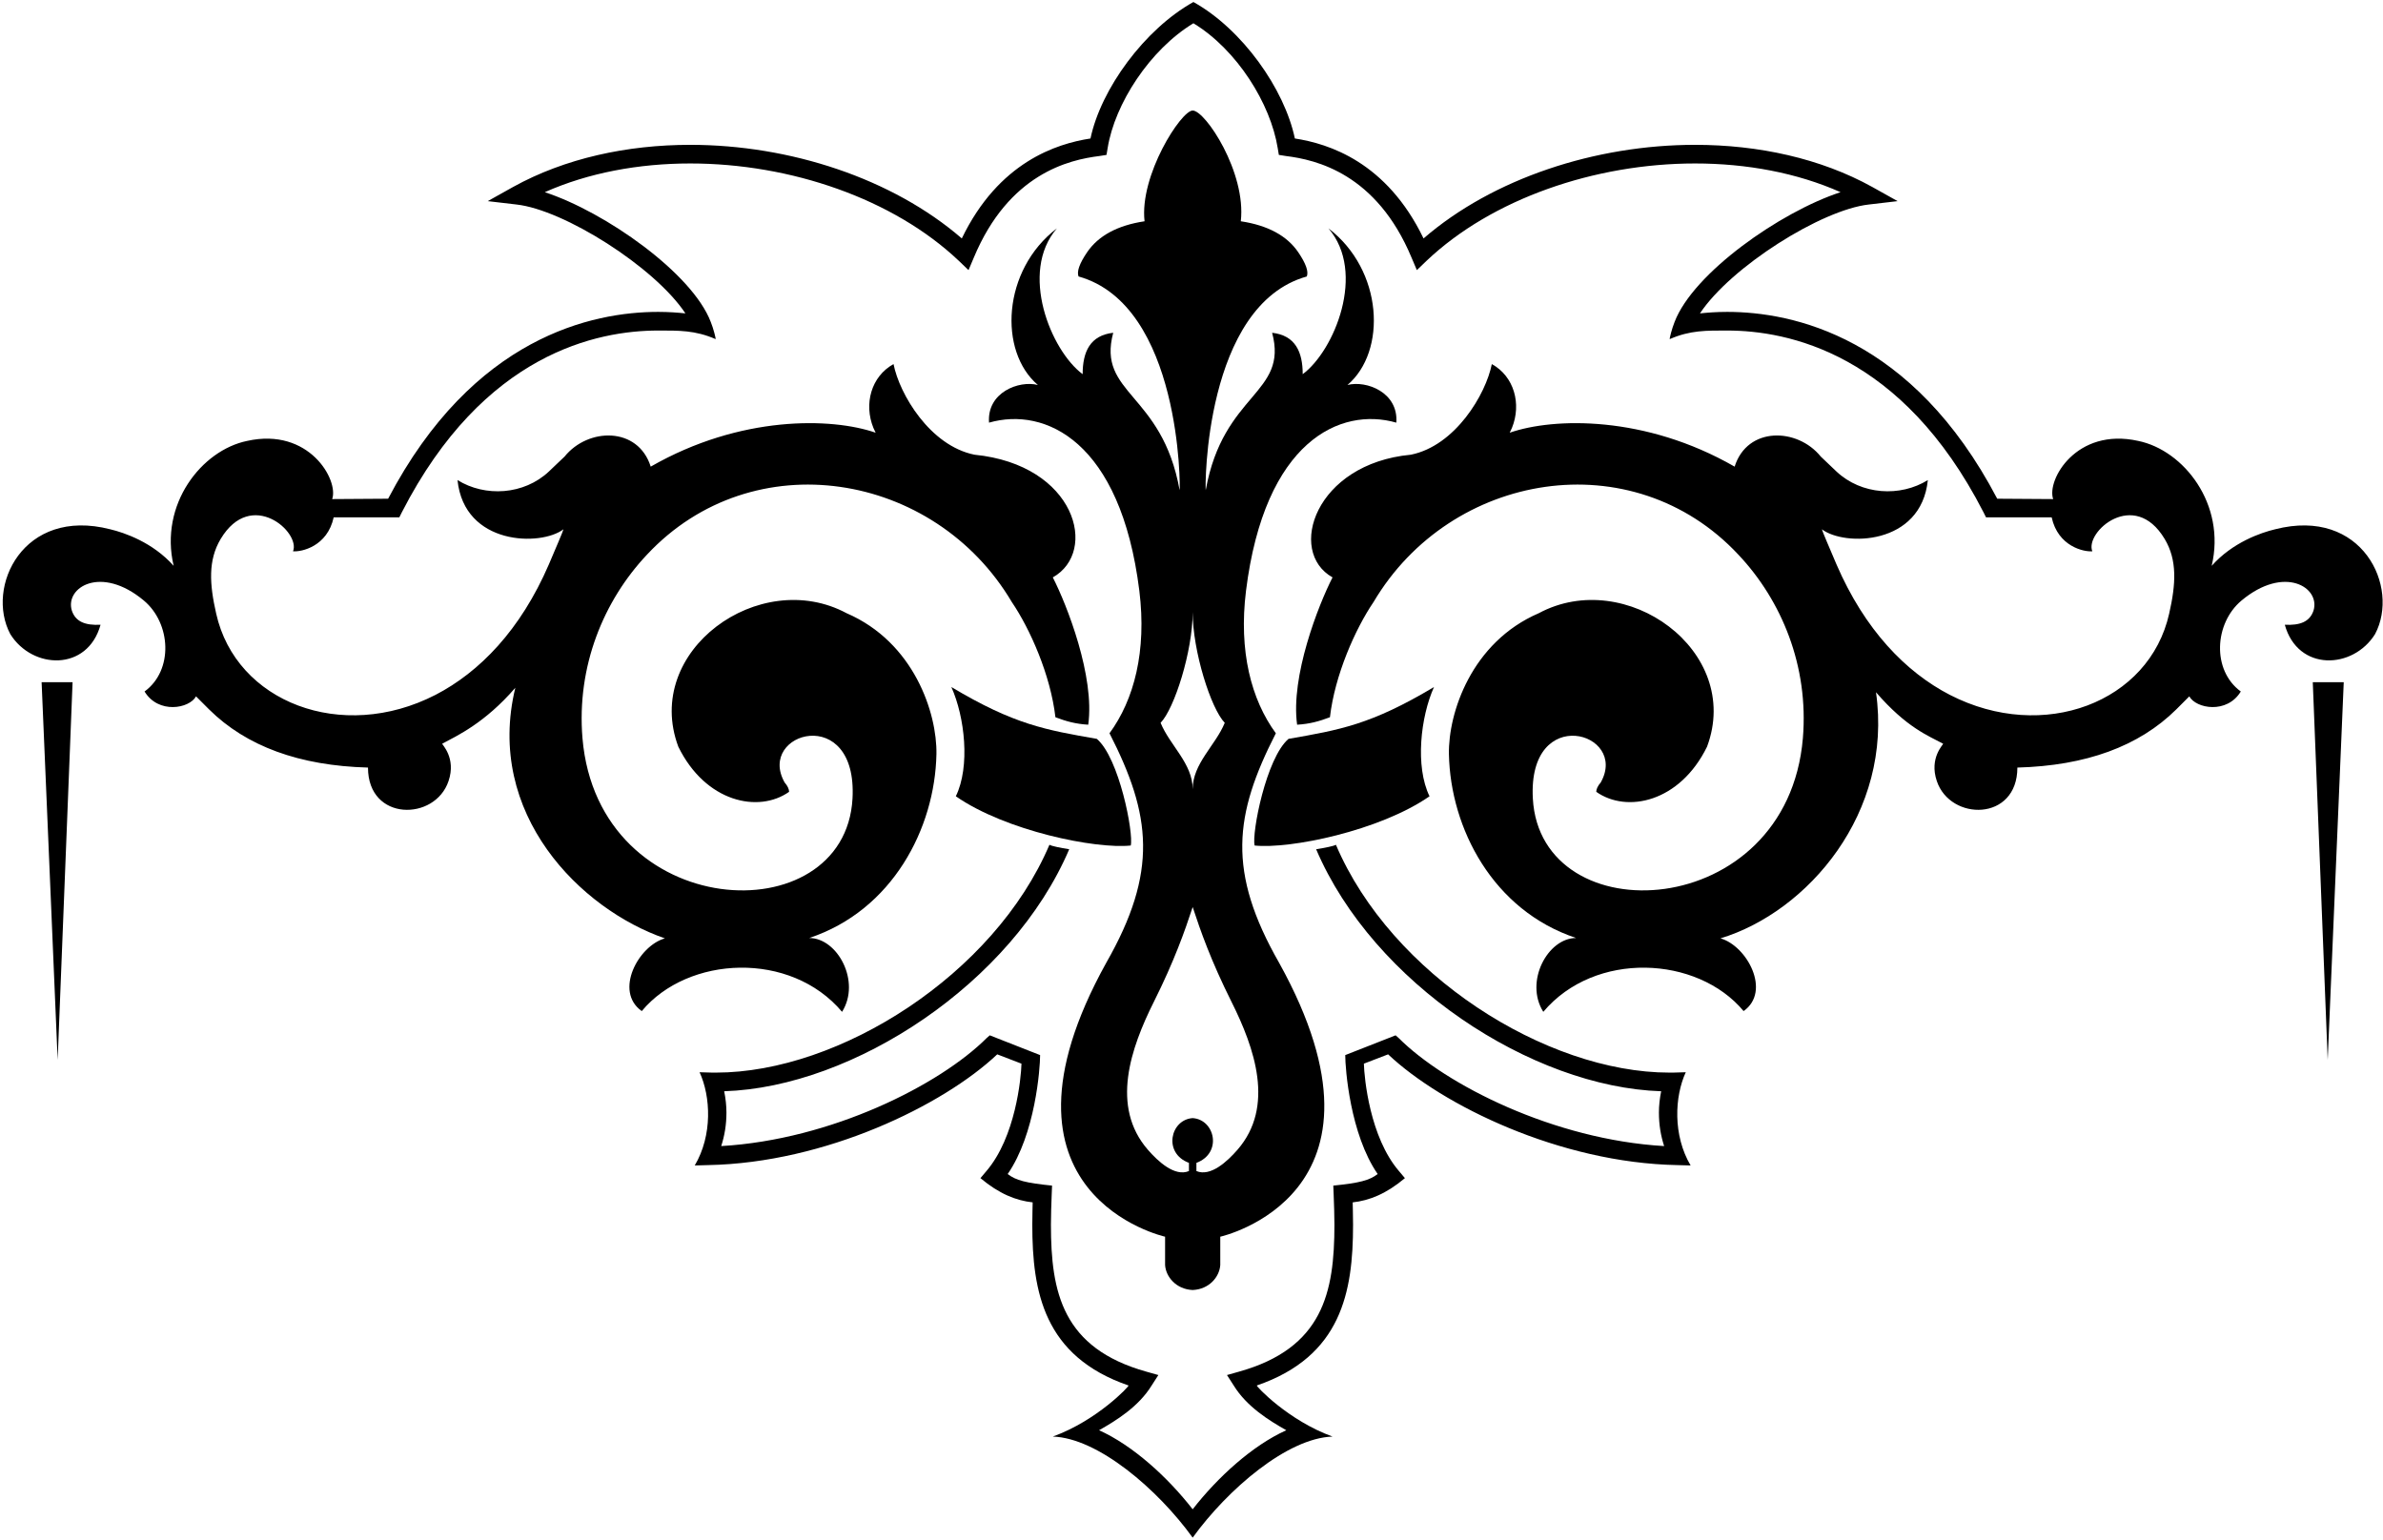 <?xml version="1.0" encoding="UTF-8"?>
<svg xmlns="http://www.w3.org/2000/svg" xmlns:xlink="http://www.w3.org/1999/xlink" width="506pt" height="327pt" viewBox="0 0 506 327" version="1.1">
<g id="surface1">
<path style=" stroke:none;fill-rule:nonzero;fill:rgb(0%,0%,0%);fill-opacity:1;" d="M 357.953 227.73 L 355.262 227.809 L 354.469 227.809 C 328.254 227.809 295.387 206.98 283.664 179.418 C 283.109 179.734 281.367 180.055 279.465 180.371 C 291.582 208.805 325.242 230.898 352.727 231.77 C 352.41 233.355 352.25 234.859 352.25 236.285 C 352.25 238.898 352.645 241.195 353.359 243.414 C 329.996 242.066 306.949 230.426 296.969 220.445 L 296.336 219.891 L 285.645 224.09 C 285.645 226.938 286.672 240.879 292.531 249.352 C 290.789 250.699 288.652 251.254 283.109 251.809 L 283.188 253.789 C 283.266 255.926 283.348 257.984 283.348 260.125 C 283.348 274.539 280.891 286.34 263.07 291.328 L 260.535 292.043 L 261.961 294.262 C 264.734 298.773 269.484 301.703 273.129 303.766 C 265.922 307.012 258.559 313.742 253.25 320.555 C 247.945 313.742 240.578 307.012 233.371 303.766 C 237.016 301.703 241.766 298.773 244.539 294.262 L 245.965 292.043 L 243.43 291.328 C 225.609 286.34 223.152 274.539 223.152 260.125 C 223.152 257.984 223.234 255.926 223.312 253.789 L 223.391 251.809 C 217.848 251.254 215.711 250.699 213.969 249.352 C 219.828 240.879 220.855 226.938 220.855 224.09 L 210.164 219.891 L 209.531 220.445 C 199.551 230.426 176.504 242.066 153.141 243.414 C 153.855 241.195 154.25 238.898 154.25 236.285 C 154.25 234.859 154.09 233.355 153.773 231.77 C 181.258 230.898 214.918 208.805 227.035 180.371 C 225.133 180.055 223.391 179.734 222.836 179.418 C 211.113 206.98 178.246 227.809 152.031 227.809 L 151.238 227.809 L 148.547 227.73 C 150.922 232.879 151.32 241.117 147.52 247.531 L 150.367 247.453 C 175.238 246.977 200.266 234.781 211.75 223.93 L 216.898 225.91 C 216.816 229 215.629 241.512 209.453 248.719 L 208.184 250.223 C 212.145 253.551 215.711 254.977 219.273 255.371 C 219.273 255.371 219.195 258.539 219.195 260.125 C 219.195 274.379 221.648 288.082 239.629 294.262 C 239.863 294.34 232.977 301.703 223.551 305.109 C 233.133 305.426 245.805 316.277 253.25 326.574 C 260.695 316.277 273.367 305.426 282.949 305.109 C 273.523 301.703 266.637 294.34 266.871 294.262 C 284.852 288.082 287.305 274.379 287.305 260.125 C 287.305 258.539 287.227 255.371 287.227 255.371 C 290.789 254.977 294.355 253.551 298.316 250.223 L 297.047 248.719 C 290.871 241.512 289.684 229 289.602 225.91 L 294.75 223.93 C 306.234 234.781 331.262 246.977 356.133 247.453 L 358.98 247.531 C 355.18 241.117 355.578 232.879 357.953 227.73 "/>
<path style=" stroke:none;fill-rule:nonzero;fill:rgb(0%,0%,0%);fill-opacity:1;" d="M 210.008 89.766 C 221.887 86.359 237.965 93.645 241.926 125.484 C 243.508 138.312 240.816 148.609 235.59 155.738 C 244.461 173.082 245.965 185.121 234.875 204.527 C 207.551 253.867 247.391 262.66 247.391 262.66 L 247.391 268.68 C 247.547 271.133 249.688 273.828 253.25 273.984 C 256.812 273.828 258.953 271.133 259.109 268.68 L 259.109 262.66 C 259.109 262.66 298.949 253.867 271.625 204.527 C 260.535 185.121 262.039 173.082 270.91 155.738 C 265.684 148.609 262.992 138.312 264.574 125.484 C 268.535 93.645 284.613 86.359 296.492 89.766 C 296.969 83.348 290.156 80.734 286.117 81.766 C 294.512 74.637 293.723 57.371 282.078 48.5 C 290.156 57.848 283.348 74.48 276.613 79.469 C 276.613 74.715 275.031 71.23 270.121 70.676 C 273.605 83.746 259.746 83.348 256.023 104.102 C 255.863 103.781 255.703 64.816 277.484 58.719 C 277.883 57.688 277.328 56.023 275.664 53.57 C 273.289 50.086 269.246 47.867 263.469 46.996 C 264.656 36.621 255.941 23.473 253.25 23.473 C 250.797 23.473 241.926 37.254 243.031 46.996 C 237.254 47.867 233.215 50.086 230.836 53.57 C 229.172 56.023 228.617 57.688 229.016 58.719 C 250.797 64.816 250.637 103.781 250.477 104.102 C 246.754 83.348 232.895 83.746 236.379 70.676 C 231.469 71.23 229.887 74.715 229.887 79.469 C 223.152 74.48 216.344 57.848 224.422 48.5 C 212.777 57.371 211.988 74.637 220.383 81.766 C 216.344 80.734 209.531 83.348 210.008 89.766 Z M 253.25 129.996 C 253.25 138.312 257.133 150.512 260.062 153.52 C 258.082 158.352 253.25 162.152 253.25 167.617 C 253.25 162.152 248.418 158.352 246.438 153.52 C 249.367 150.512 253.25 138.312 253.25 129.996 Z M 253.25 192.645 C 254.914 197.715 257.133 204.051 261.488 212.762 C 266.398 222.586 270.754 235.02 262.754 244.207 C 260.617 246.66 257.051 249.988 254.043 248.719 L 254.043 246.977 C 259.586 244.918 258.004 237.789 253.25 237.473 C 248.496 237.789 246.914 244.918 252.457 246.977 L 252.457 248.719 C 249.449 249.988 245.883 246.66 243.746 244.207 C 235.746 235.02 240.102 222.586 245.012 212.762 C 249.367 204.051 251.586 197.715 253.25 192.645 "/>
<path style=" stroke:none;fill-rule:nonzero;fill:rgb(0%,0%,0%);fill-opacity:1;" d="M 12.242 225.117 L 15.41 144.887 L 8.836 144.887 L 12.242 225.117 "/>
<path style=" stroke:none;fill-rule:nonzero;fill:rgb(0%,0%,0%);fill-opacity:1;" d="M 202.957 169.121 C 213.57 176.488 232.656 180.371 240.102 179.578 C 240.734 176.965 237.648 160.965 232.895 156.926 C 222.047 155.027 215.391 153.918 202.008 145.918 C 204.859 152.254 206.047 162.785 202.957 169.121 "/>
<path style=" stroke:none;fill-rule:nonzero;fill:rgb(0%,0%,0%);fill-opacity:1;" d="M 483.09 112.414 C 480.078 113.129 474.062 115.188 469.625 120.176 C 472.715 107.109 463.688 95.625 454.023 93.645 C 440.875 90.715 434.539 101.961 435.965 106 L 424.086 105.922 C 406.027 71.469 380.605 66.242 366.742 66.242 C 364.445 66.242 362.547 66.398 360.965 66.559 C 367.535 56.66 386.781 44.539 396.84 43.434 L 402.938 42.719 L 397.555 39.711 C 386.547 33.609 373.316 30.762 359.934 30.762 C 338.785 30.762 317.008 37.887 302.273 50.641 C 294.434 34.402 282.156 30.523 274.949 29.414 C 272.734 18.879 263.785 6.207 253.406 0.426 C 243.031 6.207 233.766 18.879 231.551 29.414 C 224.344 30.523 212.066 34.402 204.227 50.641 C 189.492 37.887 167.715 30.762 146.566 30.762 C 133.184 30.762 119.957 33.609 108.945 39.711 L 103.562 42.719 L 109.66 43.434 C 119.719 44.539 138.965 56.66 145.539 66.559 C 143.953 66.398 142.055 66.242 139.758 66.242 C 125.895 66.242 100.473 71.469 82.414 105.922 L 70.535 106 C 71.961 101.961 65.625 90.715 52.477 93.645 C 42.816 95.625 33.785 107.109 36.875 120.176 C 32.438 115.188 26.418 113.129 23.41 112.414 C 4.879 107.664 -3.121 124.691 2.184 134.672 C 6.855 142.195 18.578 142.672 21.352 132.691 C 18.105 132.848 16.043 132.059 15.254 129.68 C 13.746 124.77 21.43 119.941 30.539 127.543 C 36.32 132.375 36.875 142.355 30.695 146.867 C 33.629 151.699 40.199 150.512 41.625 147.898 L 44.398 150.672 C 52.32 158.512 63.566 162.629 78.137 163.023 C 78.137 174.508 92.395 174.43 95.246 165.875 C 96.906 160.965 93.82 158.113 93.898 157.957 C 96.988 156.293 102.926 153.602 109.422 146.074 C 102.926 172.848 123.281 193.121 141.18 199.297 C 135.559 200.883 130.332 210.547 136.27 214.742 C 146.094 202.941 167.871 201.91 178.801 214.902 C 182.84 208.484 177.852 199.219 171.832 199.219 C 189.492 193.359 198.523 175.934 198.84 160.172 C 198.996 151.461 194.086 136.414 179.754 130.234 C 161.297 120.336 136.43 138.234 144.031 158.59 C 149.812 170.391 161.062 172.766 167.555 168.172 C 167.555 167.617 167.238 166.906 166.605 166.191 C 160.586 155.5 182.129 149.324 181.02 169.598 C 179.434 198.586 127.004 196.051 123.68 156.77 C 122.41 141.48 128.191 127.543 137.379 117.801 C 159.871 93.723 198.441 100.141 214.84 127.859 C 218.719 133.562 223.074 143.383 224.105 152.332 C 226.402 153.203 228.383 153.758 231.074 153.918 C 232.5 143.699 226.559 128.492 223.551 122.633 C 233.289 117.168 228.461 98.715 206.918 96.574 C 197.492 94.676 190.996 83.746 189.73 77.328 C 184.98 79.941 183.395 85.805 185.453 90.871 L 185.93 91.902 C 176.586 88.656 157.18 88.18 138.172 99.109 C 135.48 90.555 124.867 90.793 119.879 96.973 C 118.77 98 117.66 99.109 116.551 100.141 C 111.242 105.129 103.008 105.605 97.145 101.961 C 98.57 115.902 114.887 116.059 119.641 112.414 C 119.641 112.652 117.895 116.691 116.551 119.859 C 110.531 133.801 101.82 142.75 92.473 147.582 C 72.594 157.797 50.102 149.164 45.902 130.316 C 44.477 124.059 44.16 118.988 46.852 114.477 C 53.348 103.625 63.883 113.051 62.219 117.09 C 64.039 117.246 69.504 116.059 70.852 109.883 L 84.789 109.883 L 85.344 108.773 C 102.691 74.953 126.926 70.203 139.758 70.203 C 144.113 70.203 147.598 70.121 151.953 72.023 C 152.031 71.945 151.477 69.727 150.922 68.379 C 146.965 58.004 128.508 45.016 115.68 40.816 C 124.945 36.699 135.637 34.719 146.566 34.719 C 167.871 34.719 189.73 42.242 203.59 55.391 L 205.652 57.371 L 206.758 54.758 C 214.203 36.859 227.035 33.93 233.449 33.137 L 234.953 32.898 L 235.191 31.473 C 236.695 22.047 244.141 10.562 253.406 4.941 C 262.676 10.562 269.805 22.047 271.309 31.473 L 271.547 32.898 L 273.051 33.137 C 279.465 33.93 292.297 36.859 299.742 54.758 L 300.852 57.371 L 302.91 55.391 C 316.77 42.242 338.629 34.719 359.934 34.719 C 370.863 34.719 381.555 36.699 390.82 40.816 C 377.992 45.016 359.535 58.004 355.578 68.379 C 355.023 69.727 354.469 71.945 354.547 72.023 C 358.902 70.121 362.387 70.203 366.742 70.203 C 379.574 70.203 403.809 74.953 421.156 108.773 L 421.711 109.883 L 435.648 109.883 C 436.996 116.059 442.461 117.246 444.281 117.09 C 442.617 113.051 453.152 103.625 459.645 114.477 C 462.34 118.988 462.023 124.059 460.598 130.316 C 456.398 149.164 433.906 157.797 414.027 147.582 C 404.68 142.75 395.969 133.801 389.949 119.859 C 388.605 116.691 386.859 112.652 386.859 112.414 C 391.613 116.059 407.93 115.902 409.355 101.961 C 403.492 105.605 395.258 105.129 389.949 100.141 C 388.84 99.109 387.73 98 386.621 96.973 C 381.633 90.793 371.02 90.555 368.328 99.109 C 349.32 88.18 329.914 88.656 320.57 91.902 L 321.047 90.871 C 323.105 85.805 321.52 79.941 316.77 77.328 C 315.504 83.746 309.008 94.676 299.582 96.574 C 279.227 98.477 273.211 117.168 282.949 122.633 C 279.941 128.492 274 143.699 275.426 153.918 C 278.117 153.758 280.098 153.203 282.395 152.332 C 283.426 143.383 287.781 133.562 291.66 127.859 C 308.059 100.141 346.629 93.723 369.121 117.801 C 378.309 127.543 384.09 141.48 382.82 156.77 C 379.496 196.051 327.066 198.586 325.48 169.598 C 324.371 149.324 345.914 155.5 339.895 166.191 C 339.262 166.906 338.945 167.617 338.945 168.172 C 345.438 172.766 356.688 170.391 362.469 158.59 C 370.07 138.234 345.203 120.336 326.746 130.234 C 312.414 136.414 307.504 151.461 307.66 160.172 C 307.977 175.934 317.008 193.359 334.668 199.219 C 328.648 199.219 323.66 208.484 327.699 214.902 C 338.629 201.91 360.406 202.941 370.23 214.742 C 376.168 210.547 370.941 200.883 365.32 199.297 C 383.852 193.676 401.988 172.609 398.344 147.027 C 404.84 154.551 409.512 156.293 412.602 157.957 C 412.68 158.113 409.594 160.965 411.254 165.875 C 414.105 174.43 428.363 174.508 428.363 163.023 C 442.934 162.629 454.184 158.512 462.102 150.672 L 464.871 147.898 C 466.301 150.512 472.871 151.699 475.805 146.867 C 469.625 142.355 470.18 132.375 475.961 127.543 C 485.07 119.941 492.754 124.77 491.246 129.68 C 490.453 132.059 488.395 132.848 485.148 132.691 C 487.922 142.672 499.645 142.195 504.316 134.672 C 509.621 124.691 501.621 107.664 483.09 112.414 "/>
<path style=" stroke:none;fill-rule:nonzero;fill:rgb(0%,0%,0%);fill-opacity:1;" d="M 494.258 225.117 L 497.664 144.887 L 491.09 144.887 L 494.258 225.117 "/>
<path style=" stroke:none;fill-rule:nonzero;fill:rgb(0%,0%,0%);fill-opacity:1;" d="M 273.605 156.926 C 268.852 160.965 265.766 176.965 266.398 179.578 C 273.844 180.371 292.93 176.488 303.543 169.121 C 300.453 162.785 301.641 152.254 304.492 145.918 C 291.109 153.918 284.453 155.027 273.605 156.926 "/>
</g>
</svg>
